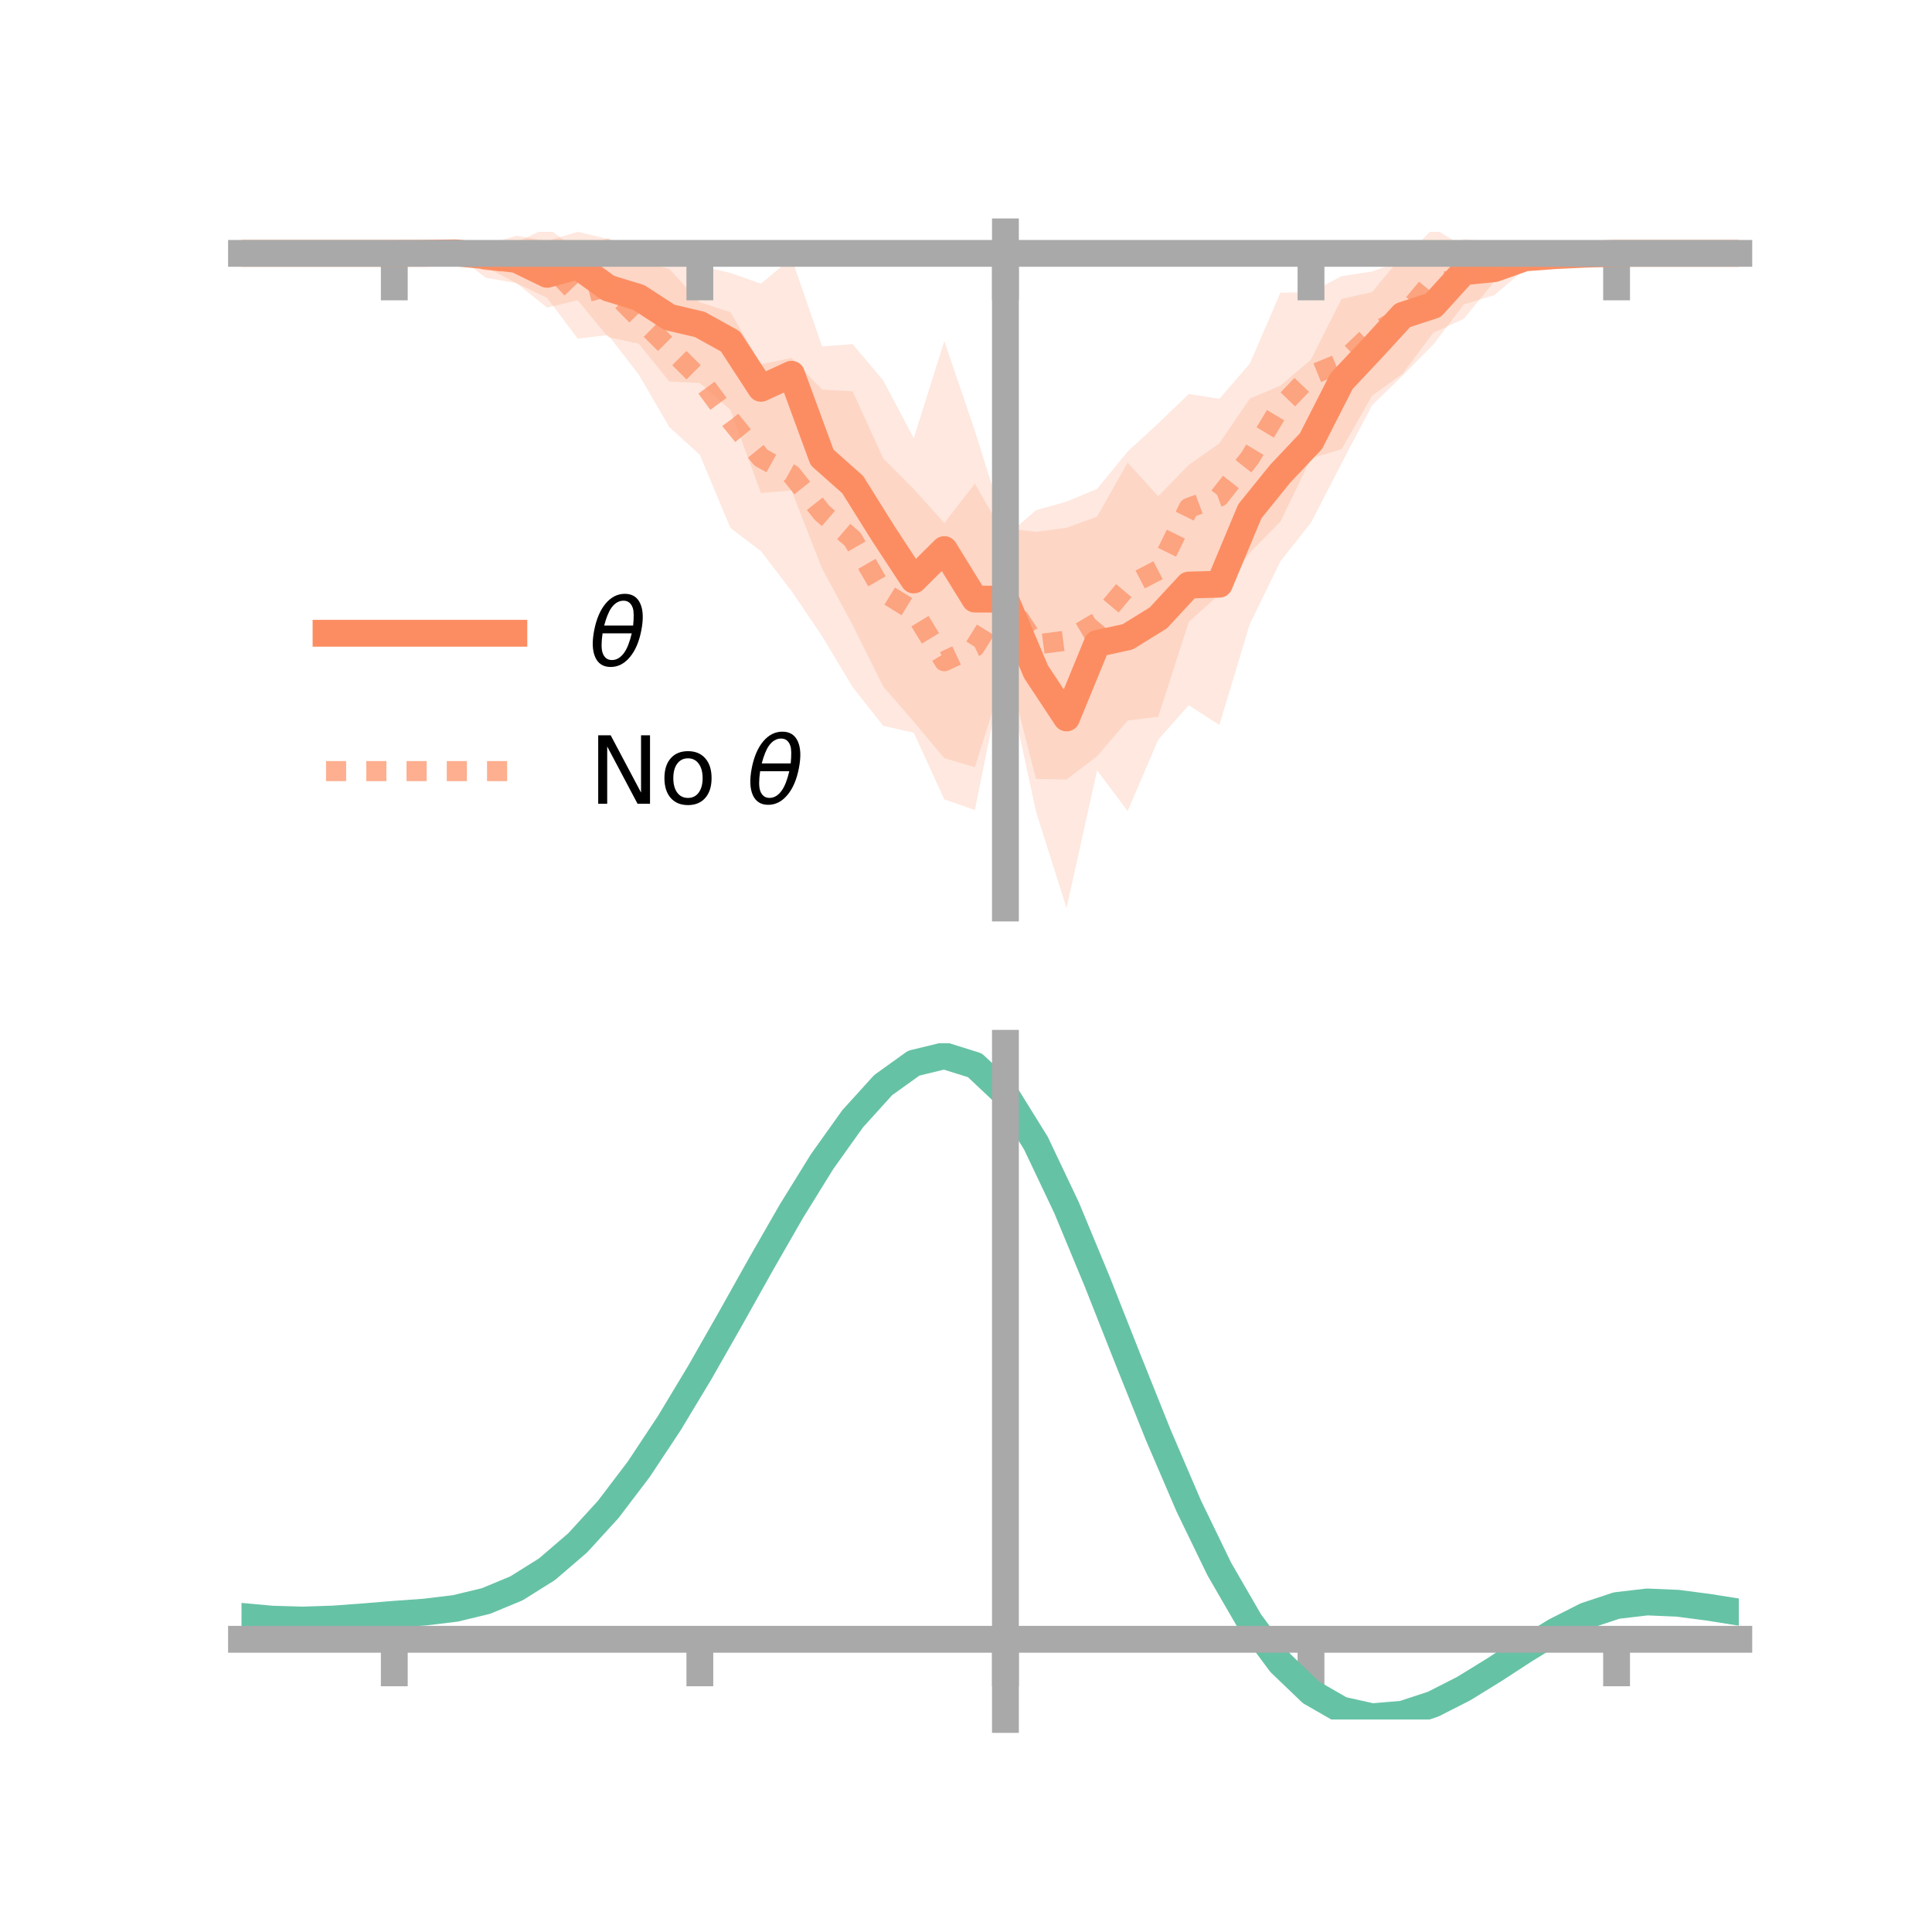 <?xml version="1.0" encoding="utf-8" standalone="no"?>
<!DOCTYPE svg PUBLIC "-//W3C//DTD SVG 1.1//EN"
  "http://www.w3.org/Graphics/SVG/1.1/DTD/svg11.dtd">
<!-- Created with matplotlib (https://matplotlib.org/) -->
<svg height="144pt" version="1.1" viewBox="0 0 144 144" width="144pt" xmlns="http://www.w3.org/2000/svg" xmlns:xlink="http://www.w3.org/1999/xlink">
 <defs>
  <style type="text/css">*{stroke-linecap:butt;stroke-linejoin:round;}</style>
 </defs>
 <g id="figure_1">
  <g id="patch_1">
   <path d="M 0 144 
L 144 144 
L 144 0 
L 0 0 
z
" style="fill:none;"/>
  </g>
  <g id="axes_1">
   <g id="patch_2">
    <path d="M 18 67.68 
L 129.6 67.68 
L 129.6 17.28 
L 18 17.28 
z
" style="fill:none;"/>
   </g>
   <g id="PolyCollection_1">
    <path clip-path="url(#p93c5cae42f)" d="M 18 18.885 
L 18 18.885 
L 20.278 18.885 
L 22.555 18.885 
L 24.833 18.885 
L 27.11 18.885 
L 29.388 18.885 
L 31.665 18.644 
L 33.943 18.016 
L 36.22 18.228 
L 38.498 17.573 
L 40.776 17.967 
L 43.053 17.28 
L 45.331 17.813 
L 47.608 18.729 
L 49.886 18.866 
L 52.163 19.82 
L 54.441 20.343 
L 56.718 21.146 
L 58.996 19.234 
L 61.273 25.82 
L 63.551 25.65 
L 65.829 28.356 
L 68.106 32.665 
L 70.384 25.422 
L 72.661 32.121 
L 74.939 39.378 
L 77.216 39.644 
L 79.494 39.342 
L 81.771 38.51 
L 84.049 34.484 
L 86.327 36.99 
L 88.604 34.653 
L 90.882 33.049 
L 93.159 29.709 
L 95.437 28.744 
L 97.714 26.803 
L 99.992 22.278 
L 102.269 21.77 
L 104.547 19.022 
L 106.824 19.837 
L 109.102 17.817 
L 111.38 18.056 
L 113.657 18.377 
L 115.935 18.131 
L 118.212 18.529 
L 120.49 18.885 
L 122.767 18.885 
L 125.045 18.885 
L 127.322 18.885 
L 129.6 18.885 
L 129.6 18.885 
L 129.6 18.885 
L 127.322 18.885 
L 125.045 18.885 
L 122.767 18.885 
L 120.49 18.885 
L 118.212 19.361 
L 115.935 19.968 
L 113.657 20.061 
L 111.38 21.995 
L 109.102 22.691 
L 106.824 25.689 
L 104.547 27.988 
L 102.269 30.204 
L 99.992 34.538 
L 97.714 38.954 
L 95.437 41.832 
L 93.159 46.495 
L 90.882 54.039 
L 88.604 52.559 
L 86.327 55.13 
L 84.049 60.451 
L 81.771 57.419 
L 79.494 67.68 
L 77.216 60.482 
L 74.939 49.941 
L 72.661 57.182 
L 70.384 56.506 
L 68.106 53.789 
L 65.829 51.162 
L 63.551 46.58 
L 61.273 42.37 
L 58.996 36.554 
L 56.718 36.743 
L 54.441 30.55 
L 52.163 28.546 
L 49.886 28.433 
L 47.608 25.613 
L 45.331 25.13 
L 43.053 22.369 
L 40.776 22.928 
L 38.498 21.11 
L 36.22 19.896 
L 33.943 19.675 
L 31.665 19.115 
L 29.388 18.885 
L 27.11 18.885 
L 24.833 18.885 
L 22.555 18.885 
L 20.278 18.885 
L 18 18.885 
z
" style="fill:#fc8d62;fill-opacity:0.2;"/>
   </g>
   <g id="PolyCollection_2">
    <path clip-path="url(#p93c5cae42f)" d="M 18 18.885 
L 18 18.885 
L 20.278 18.885 
L 22.555 18.885 
L 24.833 18.885 
L 27.11 18.885 
L 29.388 18.885 
L 31.665 18.57 
L 33.943 18.828 
L 36.22 18.035 
L 38.498 18.072 
L 40.776 16.969 
L 43.053 18.675 
L 45.331 17.736 
L 47.608 19.441 
L 49.886 20.05 
L 52.163 22.528 
L 54.441 23.276 
L 56.718 27.152 
L 58.996 26.687 
L 61.273 29.042 
L 63.551 29.167 
L 65.829 34.166 
L 68.106 36.456 
L 70.384 38.984 
L 72.661 36.05 
L 74.939 40.011 
L 77.216 38.028 
L 79.494 37.391 
L 81.771 36.438 
L 84.049 33.653 
L 86.327 31.56 
L 88.604 29.366 
L 90.882 29.728 
L 93.159 27.101 
L 95.437 21.812 
L 97.714 21.778 
L 99.992 20.587 
L 102.269 20.234 
L 104.547 19.415 
L 106.824 17 
L 109.102 18.382 
L 111.38 18.318 
L 113.657 17.91 
L 115.935 18.771 
L 118.212 18.728 
L 120.49 18.885 
L 122.767 18.885 
L 125.045 18.885 
L 127.322 18.885 
L 129.6 18.885 
L 129.6 18.885 
L 129.6 18.885 
L 127.322 18.885 
L 125.045 18.885 
L 122.767 18.885 
L 120.49 18.885 
L 118.212 19.01 
L 115.935 19.06 
L 113.657 20.249 
L 111.38 20.979 
L 109.102 23.761 
L 106.824 24.801 
L 104.547 27.846 
L 102.269 29.49 
L 99.992 33.486 
L 97.714 34.155 
L 95.437 38.874 
L 93.159 41.174 
L 90.882 44.303 
L 88.604 46.352 
L 86.327 53.424 
L 84.049 53.702 
L 81.771 56.363 
L 79.494 58.101 
L 77.216 58.052 
L 74.939 49.127 
L 72.661 60.376 
L 70.384 59.581 
L 68.106 54.61 
L 65.829 54.099 
L 63.551 51.213 
L 61.273 47.415 
L 58.996 44.055 
L 56.718 41.082 
L 54.441 39.35 
L 52.163 33.901 
L 49.886 31.831 
L 47.608 27.916 
L 45.331 24.977 
L 43.053 25.234 
L 40.776 22.197 
L 38.498 21.108 
L 36.22 20.704 
L 33.943 18.977 
L 31.665 19.305 
L 29.388 18.885 
L 27.11 18.885 
L 24.833 18.885 
L 22.555 18.885 
L 20.278 18.885 
L 18 18.885 
z
" style="fill:#fc8d62;fill-opacity:0.2;"/>
   </g>
   <g id="matplotlib.axis_1">
    <g id="xtick_1">
     <g id="line2d_1">
      <defs>
       <path d="M 0 0 
L 0 3.5 
" id="m9b0275ff29" style="stroke:#a9a9a9;stroke-width:2;"/>
      </defs>
      <g>
       <use style="fill:#a9a9a9;stroke:#a9a9a9;stroke-width:2;" x="29.388" xlink:href="#m9b0275ff29" y="18.885"/>
      </g>
     </g>
    </g>
    <g id="xtick_2">
     <g id="line2d_2">
      <g>
       <use style="fill:#a9a9a9;stroke:#a9a9a9;stroke-width:2;" x="52.163" xlink:href="#m9b0275ff29" y="18.885"/>
      </g>
     </g>
    </g>
    <g id="xtick_3">
     <g id="line2d_3">
      <g>
       <use style="fill:#a9a9a9;stroke:#a9a9a9;stroke-width:2;" x="74.939" xlink:href="#m9b0275ff29" y="18.885"/>
      </g>
     </g>
    </g>
    <g id="xtick_4">
     <g id="line2d_4">
      <g>
       <use style="fill:#a9a9a9;stroke:#a9a9a9;stroke-width:2;" x="97.714" xlink:href="#m9b0275ff29" y="18.885"/>
      </g>
     </g>
    </g>
    <g id="xtick_5">
     <g id="line2d_5">
      <g>
       <use style="fill:#a9a9a9;stroke:#a9a9a9;stroke-width:2;" x="120.49" xlink:href="#m9b0275ff29" y="18.885"/>
      </g>
     </g>
    </g>
   </g>
   <g id="matplotlib.axis_2"/>
   <g id="line2d_6">
    <path clip-path="url(#p93c5cae42f)" d="M 18 18.885 
L 20.278 18.885 
L 22.555 18.885 
L 24.833 18.885 
L 27.11 18.885 
L 29.388 18.885 
L 31.665 18.879 
L 33.943 18.845 
L 36.22 19.062 
L 38.498 19.341 
L 40.776 20.448 
L 43.053 19.825 
L 45.331 21.472 
L 47.608 22.171 
L 49.886 23.649 
L 52.163 24.183 
L 54.441 25.447 
L 56.718 28.944 
L 58.996 27.894 
L 61.273 34.095 
L 63.551 36.115 
L 65.829 39.759 
L 68.106 43.227 
L 70.384 40.964 
L 72.661 44.652 
L 74.939 44.66 
L 77.216 50.063 
L 79.494 53.511 
L 81.771 47.964 
L 84.049 47.468 
L 86.327 46.06 
L 88.604 43.606 
L 90.882 43.544 
L 93.159 38.102 
L 95.437 35.288 
L 97.714 32.878 
L 99.992 28.408 
L 102.269 25.987 
L 104.547 23.505 
L 106.824 22.763 
L 109.102 20.254 
L 111.38 20.026 
L 113.657 19.219 
L 115.935 19.05 
L 118.212 18.945 
L 120.49 18.885 
L 122.767 18.885 
L 125.045 18.885 
L 127.322 18.885 
L 129.6 18.885 
" style="fill:none;stroke:#fc8d62;stroke-linecap:square;stroke-width:2;"/>
   </g>
   <g id="line2d_7">
    <path clip-path="url(#p93c5cae42f)" d="M 18 18.885 
L 20.278 18.885 
L 22.555 18.885 
L 24.833 18.885 
L 27.11 18.885 
L 29.388 18.885 
L 31.665 18.938 
L 33.943 18.902 
L 36.22 19.369 
L 38.498 19.59 
L 40.776 19.583 
L 43.053 21.955 
L 45.331 21.356 
L 47.608 23.678 
L 49.886 25.94 
L 52.163 28.215 
L 54.441 31.313 
L 56.718 34.117 
L 58.996 35.371 
L 61.273 38.229 
L 63.551 40.19 
L 65.829 44.132 
L 68.106 45.533 
L 70.384 49.283 
L 72.661 48.213 
L 74.939 44.569 
L 77.216 48.04 
L 79.494 47.746 
L 81.771 46.401 
L 84.049 43.677 
L 86.327 42.492 
L 88.604 37.859 
L 90.882 37.016 
L 93.159 34.137 
L 95.437 30.343 
L 97.714 27.967 
L 99.992 27.037 
L 102.269 24.862 
L 104.547 23.63 
L 106.824 20.9 
L 109.102 21.072 
L 111.38 19.649 
L 113.657 19.079 
L 115.935 18.915 
L 118.212 18.869 
L 120.49 18.885 
L 122.767 18.885 
L 125.045 18.885 
L 127.322 18.885 
L 129.6 18.885 
" style="fill:none;stroke:#fc8d62;stroke-dasharray:1.5,1.5;stroke-dashoffset:0;stroke-opacity:0.7;stroke-width:1.5;"/>
   </g>
   <g id="patch_3">
    <path d="M 74.939 67.68 
L 74.939 17.28 
" style="fill:none;stroke:#a9a9a9;stroke-linecap:square;stroke-linejoin:miter;stroke-width:2;"/>
   </g>
   <g id="patch_4">
    <path d="M 129.6 67.68 
L 129.6 17.28 
" style="fill:none;"/>
   </g>
   <g id="patch_5">
    <path d="M 18 18.885 
L 129.6 18.885 
" style="fill:none;stroke:#a9a9a9;stroke-linecap:square;stroke-linejoin:miter;stroke-width:2;"/>
   </g>
   <g id="patch_6">
    <path d="M 18 17.28 
L 129.6 17.28 
" style="fill:none;"/>
   </g>
   <g id="legend_1">
    <g id="line2d_8">
     <path d="M 24.3 47.2 
L 38.3 47.2 
" style="fill:none;stroke:#fc8d62;stroke-linecap:square;stroke-width:2;"/>
    </g>
    <g id="line2d_9"/>
    <g id="text_1">
     <!-- $\theta$ -->
     <g transform="translate(43.9 49.65)scale(0.07 -0.07)">
      <defs>
       <path d="M 45.516 34.672 
L 14.453 34.672 
Q 12.359 20.062 14.5 13.875 
Q 17.188 6.25 24.469 6.25 
Q 31.781 6.25 37.359 13.922 
Q 42.234 20.656 45.516 34.672 
z
M 47.016 42.969 
Q 48.344 56.844 46.625 61.719 
Q 43.953 69.438 36.766 69.438 
Q 29.297 69.438 23.828 61.812 
Q 19.531 55.672 16.156 42.969 
z
M 38.188 76.766 
Q 49.906 76.766 54.594 66.406 
Q 59.281 56.109 55.719 37.844 
Q 52.203 19.625 43.453 9.281 
Q 34.766 -1.125 23.047 -1.125 
Q 11.281 -1.125 6.641 9.281 
Q 2 19.625 5.516 37.844 
Q 9.078 56.109 17.719 66.406 
Q 26.422 76.766 38.188 76.766 
z
" id="DejaVuSans-Oblique-952"/>
      </defs>
      <use transform="translate(0 0.234)" xlink:href="#DejaVuSans-Oblique-952"/>
     </g>
    </g>
    <g id="line2d_10">
     <path d="M 24.3 57.474 
L 38.3 57.474 
" style="fill:none;stroke:#fc8d62;stroke-dasharray:1.5,1.5;stroke-dashoffset:0;stroke-opacity:0.7;stroke-width:1.5;"/>
    </g>
    <g id="line2d_11"/>
    <g id="text_2">
     <!-- No $\theta$ -->
     <g transform="translate(43.9 59.924)scale(0.07 -0.07)">
      <defs>
       <path d="M 9.812 72.906 
L 23.094 72.906 
L 55.422 11.922 
L 55.422 72.906 
L 64.984 72.906 
L 64.984 0 
L 51.703 0 
L 19.391 60.984 
L 19.391 0 
L 9.812 0 
z
" id="DejaVuSans-78"/>
       <path d="M 30.609 48.391 
Q 23.391 48.391 19.188 42.75 
Q 14.984 37.109 14.984 27.297 
Q 14.984 17.484 19.156 11.844 
Q 23.344 6.203 30.609 6.203 
Q 37.797 6.203 41.984 11.859 
Q 46.188 17.531 46.188 27.297 
Q 46.188 37.016 41.984 42.703 
Q 37.797 48.391 30.609 48.391 
z
M 30.609 56 
Q 42.328 56 49.016 48.375 
Q 55.719 40.766 55.719 27.297 
Q 55.719 13.875 49.016 6.219 
Q 42.328 -1.422 30.609 -1.422 
Q 18.844 -1.422 12.172 6.219 
Q 5.516 13.875 5.516 27.297 
Q 5.516 40.766 12.172 48.375 
Q 18.844 56 30.609 56 
z
" id="DejaVuSans-111"/>
       <path id="DejaVuSans-32"/>
      </defs>
      <use transform="translate(0 0.234)" xlink:href="#DejaVuSans-78"/>
      <use transform="translate(74.805 0.234)" xlink:href="#DejaVuSans-111"/>
      <use transform="translate(135.986 0.234)" xlink:href="#DejaVuSans-32"/>
      <use transform="translate(167.773 0.234)" xlink:href="#DejaVuSans-Oblique-952"/>
     </g>
    </g>
   </g>
  </g>
  <g id="axes_2">
   <g id="patch_7">
    <path d="M 18 128.16 
L 129.6 128.16 
L 129.6 77.76 
L 18 77.76 
z
" style="fill:none;"/>
   </g>
   <g id="PolyCollection_3">
    <path clip-path="url(#pae4da632c4)" d="M 18 120.514 
L 18 120.437 
L 20.278 120.654 
L 22.555 120.719 
L 24.833 120.639 
L 27.11 120.463 
L 29.388 120.266 
L 31.665 120.096 
L 33.943 119.815 
L 36.22 119.26 
L 38.498 118.304 
L 40.776 116.856 
L 43.053 114.863 
L 45.331 112.318 
L 47.608 109.252 
L 49.886 105.733 
L 52.163 101.863 
L 54.441 97.77 
L 56.718 93.611 
L 58.996 89.559 
L 61.273 85.803 
L 63.551 82.544 
L 65.829 79.983 
L 68.106 78.323 
L 70.384 77.76 
L 72.661 78.484 
L 74.939 80.662 
L 77.216 84.383 
L 79.494 89.25 
L 81.771 94.817 
L 84.049 100.668 
L 86.327 106.439 
L 88.604 111.83 
L 90.882 116.606 
L 93.159 120.602 
L 95.437 123.719 
L 97.714 125.923 
L 99.992 127.242 
L 102.269 127.752 
L 104.547 127.568 
L 106.824 126.828 
L 109.102 125.686 
L 111.38 124.305 
L 113.657 122.849 
L 115.935 121.476 
L 118.212 120.339 
L 120.49 119.589 
L 122.767 119.322 
L 125.045 119.423 
L 127.322 119.73 
L 129.6 120.104 
L 129.6 120.208 
L 129.6 120.208 
L 127.322 119.858 
L 125.045 119.57 
L 122.767 119.479 
L 120.49 119.75 
L 118.212 120.509 
L 115.935 121.674 
L 113.657 123.092 
L 111.38 124.6 
L 109.102 126.027 
L 106.824 127.205 
L 104.547 127.966 
L 102.269 128.16 
L 99.992 127.656 
L 97.714 126.354 
L 95.437 124.197 
L 93.159 121.167 
L 90.882 117.296 
L 88.604 112.673 
L 86.327 107.453 
L 84.049 101.859 
L 81.771 96.181 
L 79.494 90.773 
L 77.216 86.042 
L 74.939 82.425 
L 72.661 80.314 
L 70.384 79.615 
L 68.106 80.161 
L 65.829 81.764 
L 63.551 84.23 
L 61.273 87.362 
L 58.996 90.962 
L 56.718 94.841 
L 54.441 98.816 
L 52.163 102.722 
L 49.886 106.414 
L 47.608 109.77 
L 45.331 112.699 
L 43.053 115.137 
L 40.776 117.057 
L 38.498 118.465 
L 36.22 119.402 
L 33.943 119.945 
L 31.665 120.216 
L 29.388 120.373 
L 27.11 120.554 
L 24.833 120.711 
L 22.555 120.776 
L 20.278 120.712 
L 18 120.514 
z
" style="fill:#66c2a5;fill-opacity:0.2;"/>
   </g>
   <g id="matplotlib.axis_3">
    <g id="xtick_6">
     <g id="line2d_12">
      <g>
       <use style="fill:#a9a9a9;stroke:#a9a9a9;stroke-width:2;" x="29.388" xlink:href="#m9b0275ff29" y="122.182"/>
      </g>
     </g>
    </g>
    <g id="xtick_7">
     <g id="line2d_13">
      <g>
       <use style="fill:#a9a9a9;stroke:#a9a9a9;stroke-width:2;" x="52.163" xlink:href="#m9b0275ff29" y="122.182"/>
      </g>
     </g>
    </g>
    <g id="xtick_8">
     <g id="line2d_14">
      <g>
       <use style="fill:#a9a9a9;stroke:#a9a9a9;stroke-width:2;" x="74.939" xlink:href="#m9b0275ff29" y="122.182"/>
      </g>
     </g>
    </g>
    <g id="xtick_9">
     <g id="line2d_15">
      <g>
       <use style="fill:#a9a9a9;stroke:#a9a9a9;stroke-width:2;" x="97.714" xlink:href="#m9b0275ff29" y="122.182"/>
      </g>
     </g>
    </g>
    <g id="xtick_10">
     <g id="line2d_16">
      <g>
       <use style="fill:#a9a9a9;stroke:#a9a9a9;stroke-width:2;" x="120.49" xlink:href="#m9b0275ff29" y="122.182"/>
      </g>
     </g>
    </g>
   </g>
   <g id="matplotlib.axis_4"/>
   <g id="line2d_17">
    <path clip-path="url(#pae4da632c4)" d="M 18 120.475 
L 20.278 120.683 
L 22.555 120.748 
L 24.833 120.675 
L 27.11 120.508 
L 29.388 120.319 
L 31.665 120.156 
L 33.943 119.88 
L 36.22 119.331 
L 38.498 118.385 
L 40.776 116.957 
L 43.053 115 
L 45.331 112.508 
L 47.608 109.511 
L 49.886 106.073 
L 52.163 102.292 
L 54.441 98.293 
L 56.718 94.226 
L 58.996 90.26 
L 61.273 86.582 
L 63.551 83.387 
L 65.829 80.874 
L 68.106 79.242 
L 70.384 78.688 
L 72.661 79.399 
L 74.939 81.543 
L 77.216 85.213 
L 79.494 90.012 
L 81.771 95.499 
L 84.049 101.263 
L 86.327 106.946 
L 88.604 112.251 
L 90.882 116.951 
L 93.159 120.884 
L 95.437 123.958 
L 97.714 126.139 
L 99.992 127.449 
L 102.269 127.956 
L 104.547 127.767 
L 106.824 127.016 
L 109.102 125.857 
L 111.38 124.453 
L 113.657 122.97 
L 115.935 121.575 
L 118.212 120.424 
L 120.49 119.669 
L 122.767 119.401 
L 125.045 119.497 
L 127.322 119.794 
L 129.6 120.156 
" style="fill:none;stroke:#66c2a5;stroke-linecap:square;stroke-width:2;"/>
   </g>
   <g id="patch_8">
    <path d="M 74.939 128.16 
L 74.939 77.76 
" style="fill:none;stroke:#a9a9a9;stroke-linecap:square;stroke-linejoin:miter;stroke-width:2;"/>
   </g>
   <g id="patch_9">
    <path d="M 129.6 128.16 
L 129.6 77.76 
" style="fill:none;"/>
   </g>
   <g id="patch_10">
    <path d="M 18 122.182 
L 129.6 122.182 
" style="fill:none;stroke:#a9a9a9;stroke-linecap:square;stroke-linejoin:miter;stroke-width:2;"/>
   </g>
   <g id="patch_11">
    <path d="M 18 77.76 
L 129.6 77.76 
" style="fill:none;"/>
   </g>
  </g>
 </g>
 <defs>
  <clipPath id="p93c5cae42f">
   <rect height="50.4" width="111.6" x="18" y="17.28"/>
  </clipPath>
  <clipPath id="pae4da632c4">
   <rect height="50.4" width="111.6" x="18" y="77.76"/>
  </clipPath>
 </defs>
</svg>
